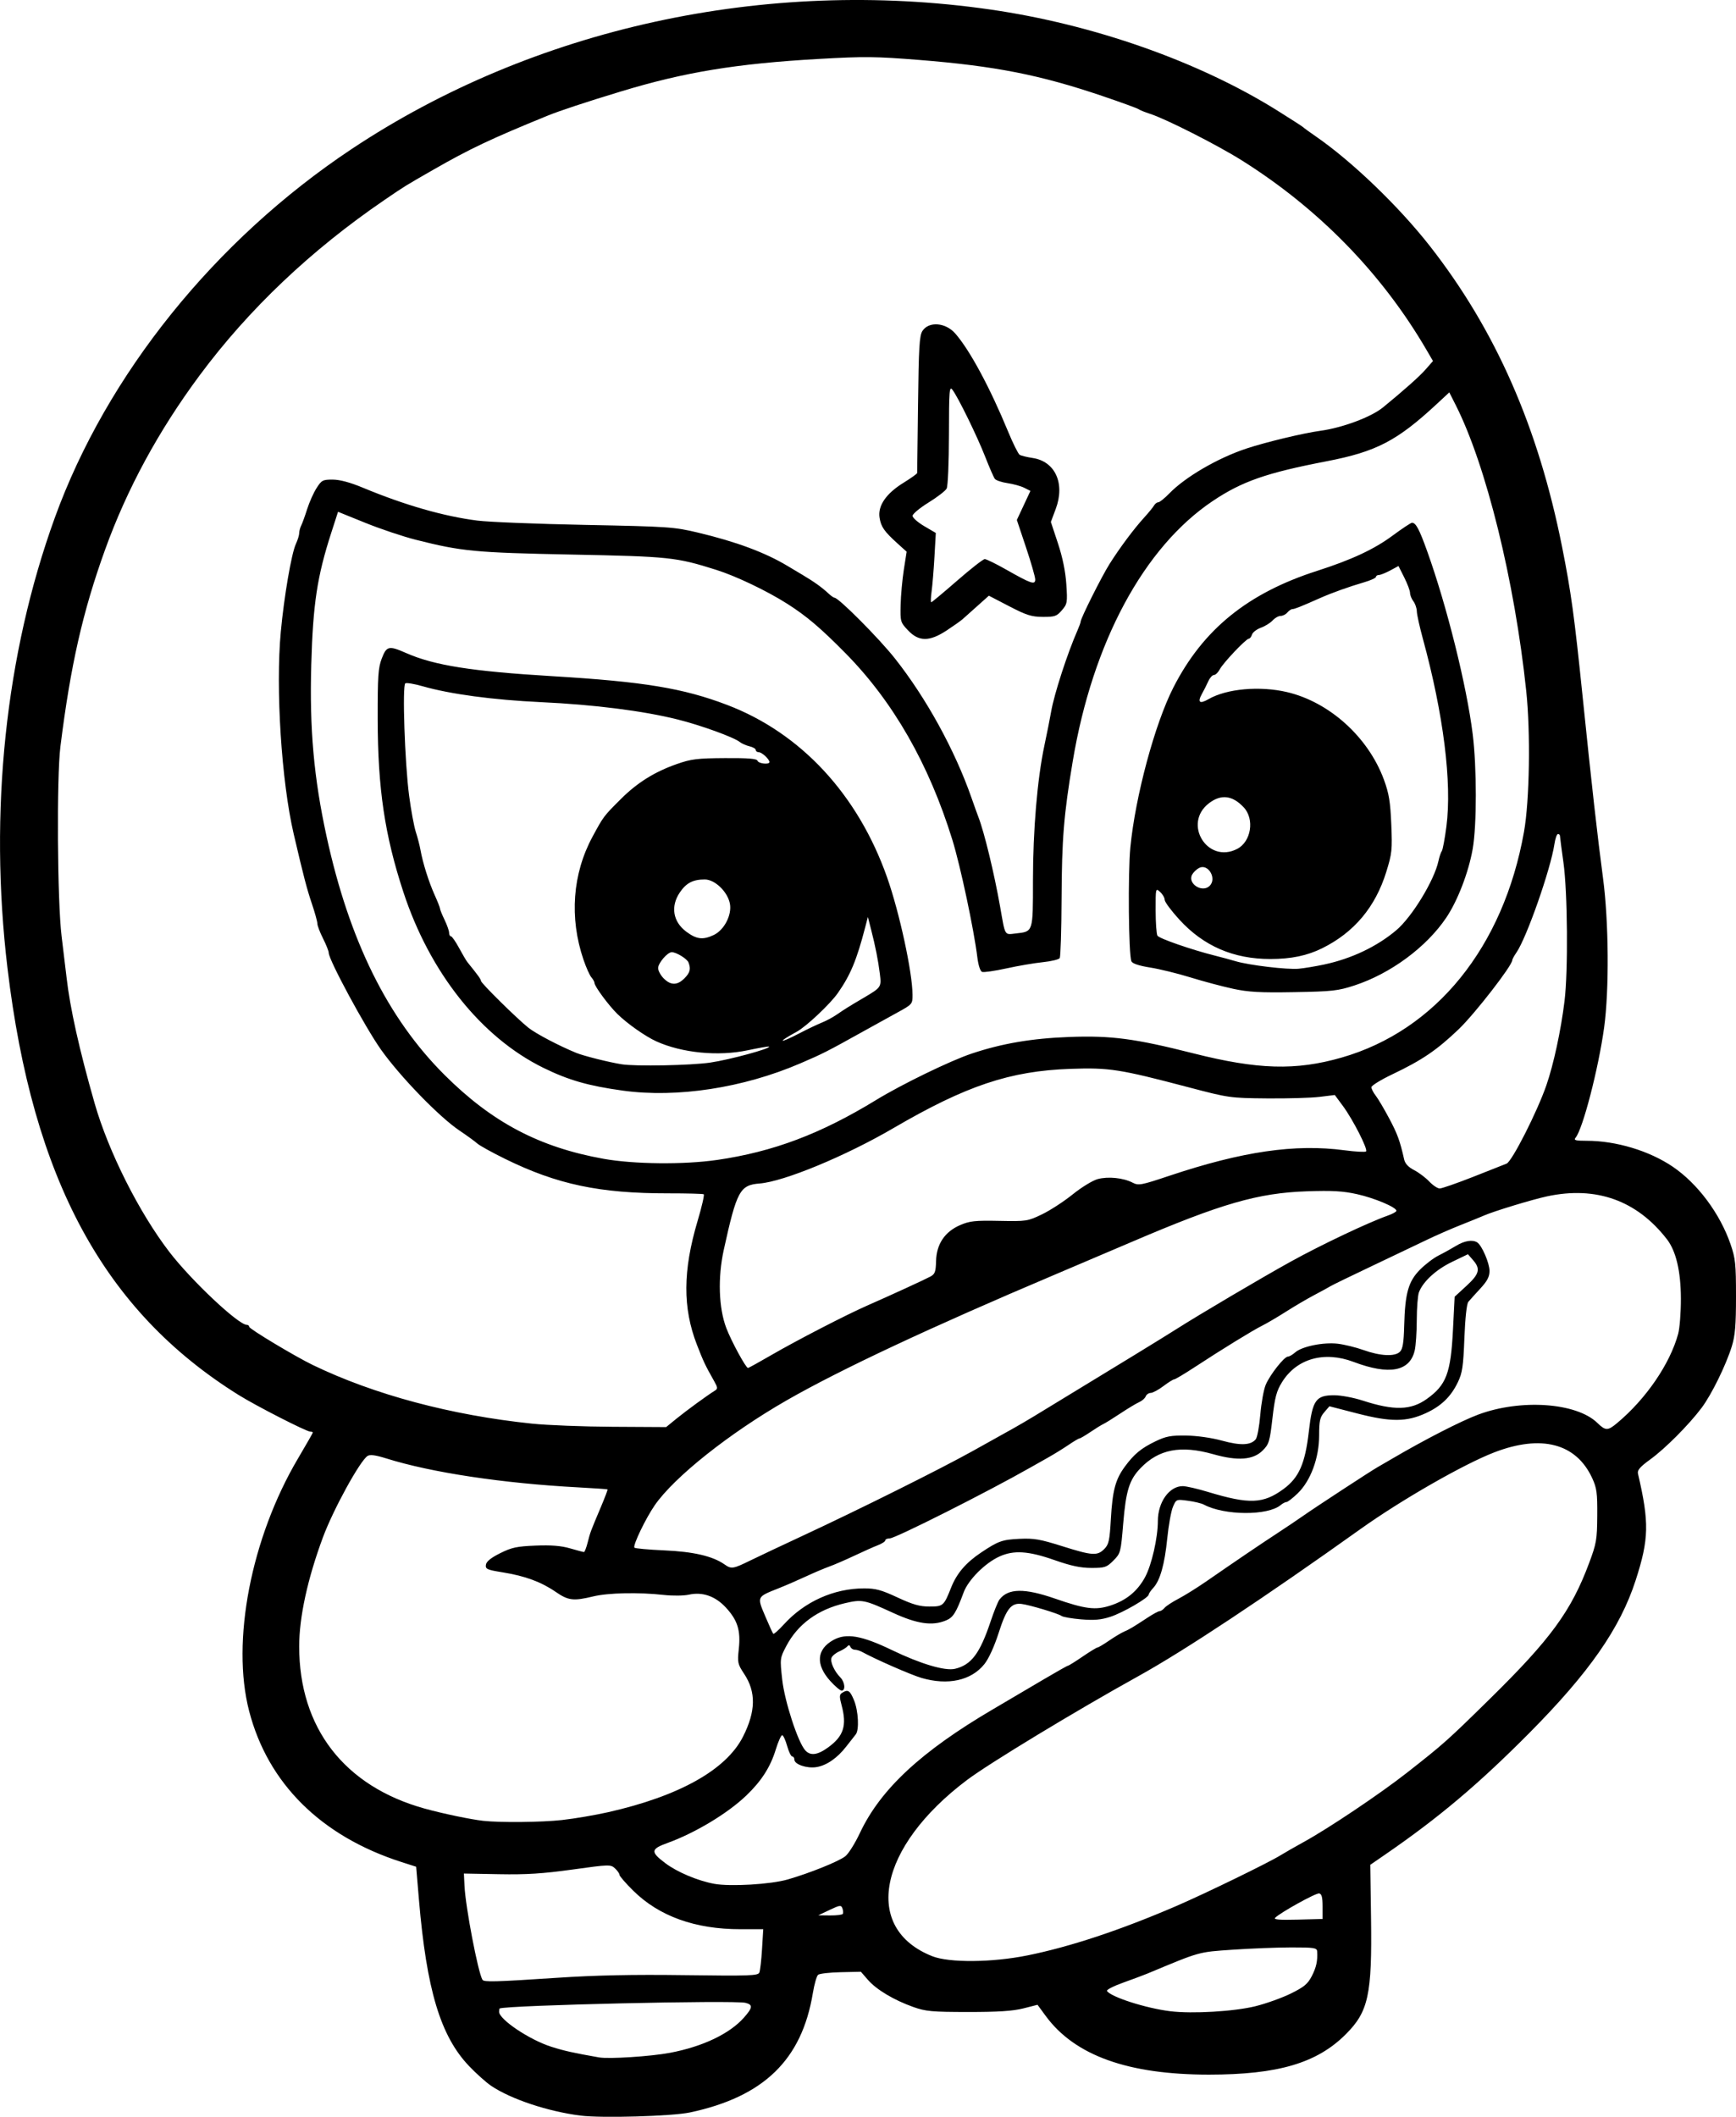 <?xml version="1.0" encoding="UTF-8" standalone="no"?>
<!-- Created with Inkscape (http://www.inkscape.org/) -->

<svg
   width="202.195mm"
   height="246.496mm"
   viewBox="0 0 202.195 246.496"
   version="1.1"
   id="svg5"
   xml:space="preserve"
   xmlns="http://www.w3.org/2000/svg"
   xmlns:svg="http://www.w3.org/2000/svg"><defs
     id="defs2" /><g
     id="layer1"
     transform="translate(11.623,-34.017)"><path
       style="fill:#000000;stroke-width:0.265"
       d="m 55.992,280.371 c -3.808,-0.484 -8.102,-1.914 -10.411,-3.468 -0.582,-0.392 -1.745,-1.434 -2.585,-2.316 -3.315,-3.483 -4.935,-8.867 -5.824,-19.359 l -0.325,-3.836 -1.719,-0.552 c -9.352,-3.005 -15.546,-9.142 -17.733,-17.572 -2.107,-8.119 0.229,-20.183 5.695,-29.423 0.947,-1.601 1.723,-2.959 1.723,-3.016 0,-0.057 -0.134,-0.104 -0.298,-0.104 -0.448,0 -6.319,-3.003 -8.362,-4.278 -15.669,-9.774 -23.966,-25.099 -26.905,-49.697 -2.174,-18.195 -0.243,-36.566 5.512,-52.442 C 0.803,77.631 13.415,61.964 29.309,51.387 50.5,37.285 77.525,31.371 103.657,35.117 c 12.026,1.724 24.302,6.037 33.471,11.76 1.6,0.999 2.969,1.882 3.042,1.962 0.073,0.08 0.728,0.556 1.455,1.057 4.201,2.893 9.668,8.146 13.286,12.766 7.651,9.771 12.624,21.076 15.398,35.006 1.052,5.28 1.431,8.043 2.398,17.462 1.055,10.282 1.727,16.253 2.38,21.167 0.668,5.024 0.725,13.044 0.124,17.387 -0.663,4.791 -2.479,11.797 -3.322,12.813 -0.246,0.296 -0.017,0.36 1.298,0.36 3.417,0 7.297,1.17 10.023,3.022 2.899,1.969 5.497,5.454 6.725,9.016 0.571,1.656 0.638,2.299 0.638,6.085 -1.5e-4,3.358 -0.101,4.559 -0.486,5.807 -0.679,2.2 -2.371,5.644 -3.53,7.183 -1.486,1.973 -4.238,4.735 -5.971,5.991 -1.192,0.864 -1.525,1.25 -1.431,1.656 1.328,5.703 1.286,7.615 -0.275,12.435 -1.803,5.568 -5.407,10.74 -12.377,17.762 -5.919,5.963 -10.541,9.859 -16.808,14.17 l -1.72,1.183 0.088,6.197 c 0.126,8.937 -0.299,10.894 -2.939,13.535 -3.361,3.361 -7.896,4.699 -15.934,4.7 -9.439,10e-4 -15.635,-2.225 -19.018,-6.834 l -0.953,-1.298 -1.657,0.421 c -1.216,0.309 -2.925,0.42 -6.419,0.418 -4.229,-0.003 -4.946,-0.069 -6.4,-0.586 -2.248,-0.799 -4.288,-2.019 -5.272,-3.151 l -0.825,-0.949 -2.341,0.052 c -1.288,0.028 -2.477,0.164 -2.642,0.302 -0.166,0.138 -0.441,1.097 -0.612,2.133 -1.282,7.766 -5.718,12.071 -14.319,13.898 -2.075,0.441 -10.29,0.677 -12.74,0.365 z m 10.418,-7.311 c 3.834,-0.727 6.968,-2.225 8.638,-4.127 1.003,-1.142 1.034,-1.473 0.159,-1.693 -1.325,-0.332 -27.781,0.275 -28.634,0.657 -0.036,0.016 -0.066,0.186 -0.066,0.377 0,0.901 3.536,3.271 6.092,4.083 1.493,0.474 2.518,0.703 5.55,1.237 1.15,0.202 6.046,-0.114 8.26,-0.535 z m 68.204,-5.43 c 1.237,-0.307 3.088,-0.97 4.113,-1.475 1.531,-0.754 1.966,-1.115 2.433,-2.02 0.533,-1.033 0.696,-1.787 0.627,-2.888 -0.026,-0.412 -0.357,-0.463 -3.006,-0.46 -1.637,10e-4 -4.703,0.121 -6.813,0.265 -4.058,0.278 -3.747,0.191 -9.922,2.769 -0.437,0.182 -1.714,0.66 -2.839,1.062 -1.125,0.402 -1.979,0.838 -1.897,0.97 0.434,0.703 4.54,2.019 7.382,2.366 2.578,0.315 7.441,0.026 9.922,-0.588 z m -81.407,-3.303 c 4.573,-0.304 8.829,-0.393 14.921,-0.312 7.568,0.1 8.542,0.066 8.693,-0.303 0.094,-0.229 0.234,-1.458 0.311,-2.731 l 0.141,-2.315 h -2.654 c -5.279,0 -9.47,-1.505 -12.486,-4.484 -0.881,-0.87 -1.602,-1.701 -1.602,-1.846 0,-0.145 -0.234,-0.482 -0.521,-0.749 -0.505,-0.471 -0.652,-0.467 -4.961,0.132 -3.44,0.478 -5.364,0.6 -8.541,0.541 l -4.101,-0.076 0.072,1.455 c 0.123,2.476 1.571,10.041 2.09,10.914 0.169,0.285 1.448,0.251 8.638,-0.226 z m 54.817,-2.605 c 5.009,-1.013 10.819,-2.939 17.33,-5.743 3.38,-1.456 10.734,-5.034 12.171,-5.922 0.509,-0.315 1.726,-1.011 2.704,-1.548 2.875,-1.578 8.875,-5.602 11.98,-8.036 4.327,-3.391 4.721,-3.742 9.729,-8.663 7.04,-6.918 9.435,-10.192 11.512,-15.743 0.869,-2.322 0.942,-2.746 0.963,-5.556 0.019,-2.644 -0.058,-3.216 -0.587,-4.366 -1.868,-4.058 -5.926,-5.122 -11.43,-2.996 -3.554,1.373 -10.811,5.533 -15.551,8.914 -11.247,8.024 -20.539,14.177 -25.856,17.122 -7.259,4.021 -17.399,10.164 -19.976,12.102 -10.365,7.794 -12.238,17.287 -4.051,20.525 1.971,0.78 6.961,0.739 11.062,-0.091 z m 34.396,-5.698 c 0,-1.081 -0.101,-1.47 -0.397,-1.525 -0.376,-0.07 -4.502,2.214 -5.124,2.836 -0.213,0.213 0.493,0.272 2.615,0.216 l 2.907,-0.076 z m -55.876,0.856 c 0.063,-0.109 0.04,-0.398 -0.051,-0.642 -0.15,-0.402 -0.289,-0.385 -1.488,0.183 l -1.323,0.627 1.373,0.015 c 0.755,0.008 1.425,-0.074 1.488,-0.183 z m -6.429,-4.003 c 2.574,-0.742 5.95,-2.102 6.715,-2.704 0.373,-0.293 1.136,-1.509 1.697,-2.701 2.403,-5.111 7.137,-9.512 15.529,-14.433 3.069,-1.8 2.743,-1.608 5.88,-3.464 1.488,-0.88 2.769,-1.601 2.847,-1.601 0.078,0 0.84,-0.476 1.693,-1.058 0.853,-0.582 1.634,-1.058 1.735,-1.058 0.102,0 0.703,-0.357 1.337,-0.793 0.634,-0.436 1.429,-0.912 1.767,-1.058 0.645,-0.278 0.959,-0.465 2.775,-1.655 0.611,-0.4 1.223,-0.728 1.361,-0.728 0.138,0 0.392,-0.17 0.564,-0.378 0.172,-0.208 0.9,-0.685 1.617,-1.059 0.717,-0.375 2.168,-1.28 3.225,-2.011 3.417,-2.365 6.312,-4.329 8.239,-5.587 1.036,-0.677 2.42,-1.607 3.075,-2.067 1.415,-0.994 7.829,-5.188 8.63,-5.644 0.308,-0.175 1.068,-0.616 1.688,-0.98 3.805,-2.232 8.042,-4.404 10.054,-5.155 4.951,-1.847 11.441,-1.397 13.875,0.962 0.964,0.934 1.211,0.937 2.303,0.026 3.362,-2.804 6.153,-6.878 7.113,-10.385 0.179,-0.655 0.323,-2.5 0.319,-4.101 -0.008,-3.183 -0.565,-5.551 -1.632,-6.927 -3.504,-4.521 -8.239,-6.214 -13.958,-4.99 -1.732,0.371 -6.26,1.75 -7.359,2.242 -0.291,0.13 -1.482,0.614 -2.646,1.075 -1.164,0.461 -2.95,1.242 -3.969,1.735 -1.019,0.493 -3.876,1.855 -6.35,3.028 -2.474,1.172 -4.677,2.243 -4.895,2.38 -0.218,0.137 -1.062,0.598 -1.875,1.025 -0.813,0.427 -2.301,1.3 -3.307,1.94 -1.006,0.64 -2.246,1.369 -2.755,1.62 -1.072,0.529 -4.724,2.773 -7.869,4.835 -1.199,0.786 -2.279,1.43 -2.4,1.43 -0.121,0 -0.688,0.354 -1.259,0.786 -0.572,0.433 -1.235,0.79 -1.474,0.794 -0.239,0.004 -0.504,0.188 -0.589,0.408 -0.085,0.22 -0.425,0.519 -0.756,0.664 -0.331,0.145 -1.316,0.738 -2.19,1.317 -0.873,0.58 -1.766,1.134 -1.984,1.232 -0.218,0.098 -0.895,0.516 -1.503,0.928 -0.608,0.412 -1.182,0.749 -1.275,0.749 -0.093,0 -0.667,0.339 -1.275,0.754 -0.608,0.415 -1.701,1.089 -2.429,1.498 -0.728,0.409 -1.621,0.913 -1.984,1.12 -4.955,2.822 -15.764,8.269 -16.409,8.269 -0.289,0 -0.525,0.105 -0.525,0.232 0,0.128 -0.387,0.381 -0.86,0.563 -0.473,0.182 -1.708,0.732 -2.744,1.222 -1.036,0.49 -2.346,1.056 -2.91,1.258 -0.565,0.202 -1.801,0.726 -2.747,1.165 -0.946,0.439 -2.375,1.058 -3.175,1.375 -2.54,1.006 -2.515,0.956 -1.561,3.211 0.455,1.074 0.882,2.012 0.95,2.084 0.068,0.072 0.62,-0.416 1.227,-1.085 2.419,-2.664 5.824,-4.196 9.346,-4.203 1.348,-0.003 2.017,0.179 3.897,1.055 1.767,0.824 2.586,1.058 3.698,1.058 1.627,0 1.698,-0.062 2.554,-2.22 0.654,-1.648 1.713,-2.884 3.489,-4.07 1.998,-1.335 2.455,-1.498 4.446,-1.593 1.7,-0.081 2.414,0.041 4.983,0.851 3.519,1.11 4.098,1.15 4.909,0.339 0.533,-0.533 0.627,-0.961 0.774,-3.506 0.192,-3.325 0.529,-4.594 1.616,-6.077 1.078,-1.472 1.91,-2.16 3.586,-2.966 1.22,-0.587 1.784,-0.692 3.572,-0.667 1.262,0.018 2.959,0.259 4.184,0.595 2.147,0.589 3.333,0.541 3.914,-0.16 0.178,-0.214 0.417,-1.503 0.532,-2.864 0.115,-1.361 0.397,-2.926 0.627,-3.476 0.487,-1.166 2.16,-3.291 2.59,-3.291 0.163,0 0.542,-0.219 0.842,-0.486 0.784,-0.698 3.291,-1.209 4.962,-1.012 0.773,0.091 2.12,0.422 2.993,0.734 1.974,0.706 3.662,0.786 4.248,0.201 0.328,-0.328 0.446,-1.049 0.498,-3.043 0.098,-3.772 0.485,-5.148 1.835,-6.513 0.613,-0.62 1.585,-1.361 2.161,-1.648 0.576,-0.287 1.491,-0.793 2.034,-1.124 0.994,-0.607 1.938,-0.759 2.483,-0.4 0.542,0.357 1.425,2.411 1.425,3.315 0,0.677 -0.261,1.175 -1.08,2.061 -0.594,0.643 -1.219,1.335 -1.389,1.54 -0.188,0.225 -0.368,1.891 -0.459,4.233 -0.128,3.309 -0.238,4.045 -0.765,5.136 -0.812,1.682 -1.937,2.768 -3.714,3.587 -2.251,1.038 -4.094,1.048 -7.98,0.045 l -3.261,-0.842 -0.598,0.695 c -0.507,0.589 -0.598,1 -0.598,2.697 0,2.621 -0.991,5.298 -2.501,6.751 -0.575,0.554 -1.161,1.007 -1.302,1.007 -0.141,0 -0.445,0.158 -0.674,0.351 -1.496,1.258 -6.559,1.229 -8.952,-0.052 -0.276,-0.148 -1.113,-0.35 -1.86,-0.449 -1.351,-0.179 -1.359,-0.176 -1.74,0.712 -0.21,0.491 -0.508,2.143 -0.662,3.671 -0.305,3.039 -0.837,4.915 -1.636,5.773 -0.284,0.305 -0.518,0.649 -0.519,0.764 -0.004,0.379 -3.01,2.124 -4.472,2.596 -1.099,0.355 -1.892,0.423 -3.412,0.295 -1.09,-0.092 -2.112,-0.27 -2.273,-0.395 -0.35,-0.274 -3.724,-1.286 -4.66,-1.399 -1.203,-0.144 -1.765,0.562 -2.656,3.346 -0.513,1.6 -1.161,3.022 -1.669,3.659 -1.528,1.915 -4.249,2.512 -7.331,1.61 -1.217,-0.356 -5.381,-2.179 -6.924,-3.03 -0.253,-0.139 -0.63,-0.254 -0.838,-0.254 -0.208,0 -0.439,-0.149 -0.513,-0.331 -0.089,-0.219 -0.208,-0.239 -0.353,-0.061 -0.12,0.148 -0.549,0.415 -0.954,0.593 -0.404,0.178 -0.807,0.511 -0.895,0.74 -0.177,0.462 0.321,1.565 1.035,2.292 0.526,0.535 0.622,1.529 0.148,1.529 -0.173,0 -0.768,-0.5 -1.321,-1.112 -1.74,-1.923 -1.607,-3.699 0.358,-4.784 1.504,-0.831 3.303,-0.519 6.834,1.184 3.334,1.607 6.167,2.447 7.328,2.173 1.901,-0.45 2.903,-1.784 4.154,-5.53 0.389,-1.164 0.852,-2.306 1.029,-2.536 1.01,-1.317 2.901,-1.348 6.473,-0.107 3.529,1.226 4.715,1.373 6.464,0.801 1.837,-0.601 3.123,-1.655 4.012,-3.287 0.77,-1.414 1.497,-4.594 1.497,-6.544 0,-2.205 1.328,-4.069 2.899,-4.069 0.391,0 1.715,0.304 2.941,0.675 4.812,1.457 6.433,1.395 8.796,-0.34 1.803,-1.324 2.519,-2.952 2.951,-6.715 0.418,-3.642 0.813,-4.204 2.956,-4.204 0.77,0 2.268,0.281 3.327,0.625 3.629,1.178 5.599,1.129 7.44,-0.183 2.29,-1.631 2.807,-2.997 3.064,-8.096 l 0.193,-3.817 1.369,-1.259 c 1.517,-1.395 1.667,-1.979 0.774,-3.006 l -0.595,-0.684 -1.855,0.893 c -1.859,0.895 -3.377,2.289 -3.851,3.535 -0.136,0.357 -0.25,1.802 -0.253,3.212 -0.003,1.409 -0.111,3.015 -0.24,3.568 -0.569,2.449 -2.966,2.898 -7.115,1.332 -3.434,-1.297 -6.644,-0.388 -8.345,2.364 -0.639,1.033 -0.83,1.755 -1.11,4.2 -0.312,2.715 -0.403,3.017 -1.136,3.749 -1.106,1.106 -2.899,1.242 -5.742,0.437 -3.815,-1.08 -6.377,-0.587 -8.505,1.638 -1.288,1.346 -1.682,2.613 -1.998,6.419 -0.281,3.387 -0.306,3.481 -1.142,4.322 -0.788,0.792 -0.989,0.86 -2.557,0.86 -1.264,0 -2.378,-0.237 -4.326,-0.92 -3.022,-1.06 -4.721,-1.169 -6.389,-0.412 -1.678,0.762 -3.628,2.716 -4.171,4.18 -0.888,2.395 -1.22,2.92 -2.063,3.269 -1.595,0.661 -3.345,0.408 -6.176,-0.892 -3.332,-1.53 -3.59,-1.582 -5.587,-1.119 -3.161,0.733 -5.497,2.442 -6.837,5.001 -0.735,1.404 -0.74,1.449 -0.469,3.895 0.282,2.538 1.821,7.269 2.677,8.23 0.599,0.672 1.426,0.571 2.663,-0.326 1.817,-1.316 2.211,-2.543 1.578,-4.91 -0.273,-1.022 -0.263,-1.247 0.066,-1.455 0.676,-0.428 0.906,-0.282 1.382,0.874 0.508,1.235 0.618,3.472 0.195,3.976 -0.147,0.176 -0.63,0.791 -1.074,1.368 -1.056,1.373 -2.304,2.24 -3.502,2.435 -1.101,0.179 -2.565,-0.317 -2.565,-0.869 0,-0.201 -0.112,-0.365 -0.249,-0.365 -0.137,0 -0.405,-0.551 -0.595,-1.225 -0.19,-0.674 -0.449,-1.24 -0.576,-1.257 -0.126,-0.017 -0.466,0.739 -0.755,1.681 -0.624,2.032 -1.666,3.656 -3.43,5.346 -2.164,2.073 -5.954,4.355 -9.157,5.515 -1.991,0.721 -2.026,1.038 -0.264,2.366 1.376,1.037 3.78,2.049 5.701,2.4 1.866,0.341 6.567,0.062 8.536,-0.506 z m -26.254,-6.928 c 1.413,-0.155 3.819,-0.564 5.347,-0.909 8.279,-1.871 13.751,-4.934 15.706,-8.792 1.495,-2.951 1.537,-5.2 0.135,-7.316 -0.755,-1.14 -0.792,-1.314 -0.621,-2.914 0.229,-2.141 -0.142,-3.328 -1.5,-4.801 -1.233,-1.338 -2.738,-1.861 -4.329,-1.505 -0.582,0.13 -1.891,0.143 -2.91,0.03 -2.903,-0.324 -6.466,-0.251 -8.202,0.168 -2.325,0.561 -2.909,0.492 -4.377,-0.517 -1.696,-1.167 -3.569,-1.859 -6.154,-2.276 -1.862,-0.3 -2.056,-0.387 -1.984,-0.889 0.054,-0.381 0.577,-0.805 1.654,-1.343 1.345,-0.672 1.947,-0.801 4.131,-0.889 1.828,-0.073 2.974,0.019 4.022,0.324 0.806,0.234 1.532,0.426 1.614,0.426 0.081,0 0.276,-0.506 0.433,-1.124 0.307,-1.209 0.306,-1.206 1.548,-4.147 0.456,-1.08 0.8,-1.99 0.765,-2.022 -0.035,-0.032 -1.553,-0.137 -3.372,-0.234 -8.82,-0.469 -17.146,-1.724 -22.426,-3.381 -1.214,-0.381 -1.86,-0.467 -2.149,-0.284 -0.883,0.557 -3.994,6.224 -5.201,9.473 -1.792,4.827 -2.768,9.306 -2.768,12.706 0,9.493 5.254,16.287 14.602,18.883 2.111,0.586 5.367,1.267 6.829,1.429 2.004,0.222 6.765,0.173 9.205,-0.094 z m 21.935,-30.232 c 0.99,-0.484 3.701,-1.764 6.025,-2.844 6.651,-3.093 16.093,-7.797 19.853,-9.892 1.892,-1.054 3.975,-2.215 4.63,-2.58 0.655,-0.365 1.786,-1.026 2.514,-1.469 10.671,-6.491 14.884,-9.069 16.536,-10.119 2.834,-1.8 9.948,-5.998 13.373,-7.892 3.518,-1.945 9.049,-4.567 11.3,-5.357 0.546,-0.192 0.992,-0.441 0.992,-0.555 0,-0.408 -2.552,-1.485 -4.591,-1.937 -1.635,-0.362 -2.874,-0.433 -5.821,-0.333 -5.699,0.193 -9.961,1.422 -20.379,5.878 -2.492,1.066 -6.555,2.795 -9.029,3.843 -14.487,6.137 -24.922,11.027 -31.165,14.604 -6.707,3.843 -13.14,8.957 -15.406,12.246 -1.061,1.541 -2.546,4.633 -2.365,4.925 0.057,0.093 1.626,0.236 3.486,0.318 3.409,0.15 5.637,0.669 7.014,1.634 0.802,0.562 0.979,0.535 3.033,-0.47 z m -8.612,-16.516 c 1.158,-0.942 3.604,-2.726 4.46,-3.252 0.347,-0.214 0.336,-0.352 -0.091,-1.109 -1.051,-1.863 -1.237,-2.256 -2.004,-4.231 -1.669,-4.298 -1.645,-8.628 0.082,-14.432 0.488,-1.64 0.807,-3.031 0.709,-3.092 -0.098,-0.06 -1.958,-0.108 -4.133,-0.107 -8,0.007 -12.933,-1.035 -18.992,-4.009 -1.518,-0.745 -2.983,-1.555 -3.254,-1.801 -0.272,-0.245 -1.204,-0.922 -2.072,-1.504 -2.339,-1.569 -6.882,-6.25 -9.124,-9.401 -1.836,-2.581 -6.1,-10.471 -6.1,-11.287 0,-0.2 -0.298,-0.951 -0.661,-1.669 -0.364,-0.718 -0.661,-1.498 -0.661,-1.733 0,-0.235 -0.289,-1.281 -0.642,-2.324 -0.587,-1.734 -0.965,-3.185 -2.115,-8.114 -1.427,-6.12 -2.118,-16.936 -1.504,-23.547 0.382,-4.115 1.242,-9.124 1.756,-10.228 0.213,-0.459 0.388,-1.026 0.388,-1.26 0,-0.235 0.105,-0.633 0.233,-0.886 0.128,-0.253 0.44,-1.114 0.693,-1.915 0.253,-0.8 0.746,-1.902 1.094,-2.447 0.587,-0.919 0.725,-0.992 1.886,-0.988 0.826,0.003 2.019,0.323 3.502,0.94 4.891,2.035 9.439,3.34 13.361,3.835 1.31,0.165 6.965,0.391 12.568,0.501 9.699,0.191 10.326,0.234 13.097,0.894 4.463,1.063 7.835,2.317 10.451,3.889 0.218,0.131 0.992,0.593 1.72,1.026 1.406,0.837 2.266,1.454 3.074,2.206 0.274,0.255 0.574,0.463 0.668,0.463 0.478,0 5.177,4.721 7.031,7.065 3.654,4.619 6.976,10.66 8.919,16.219 0.331,0.946 0.694,1.958 0.808,2.249 0.677,1.734 1.847,6.563 2.532,10.451 0.616,3.497 0.477,3.263 1.845,3.109 2.015,-0.227 1.98,-0.117 1.98,-6.147 0,-5.882 0.507,-11.862 1.334,-15.747 0.295,-1.382 0.647,-3.155 0.783,-3.94 0.356,-2.049 1.892,-6.78 3.072,-9.462 0.202,-0.459 0.367,-0.916 0.367,-1.016 0,-0.375 2.434,-5.236 3.351,-6.691 1.191,-1.892 2.848,-4.113 4.057,-5.439 0.509,-0.559 1.021,-1.184 1.138,-1.39 0.116,-0.205 0.339,-0.374 0.494,-0.374 0.155,0 0.728,-0.459 1.272,-1.019 1.875,-1.932 5.654,-4.133 9.003,-5.242 2.254,-0.747 6.63,-1.797 8.599,-2.064 2.567,-0.348 5.923,-1.6 7.294,-2.721 2.479,-2.028 4.239,-3.594 4.955,-4.41 l 0.872,-0.993 -0.718,-1.234 c -5.182,-8.911 -12.545,-16.473 -21.544,-22.127 -2.867,-1.801 -8.856,-4.839 -10.703,-5.429 -0.582,-0.186 -1.177,-0.427 -1.323,-0.535 -0.146,-0.108 -2.051,-0.802 -4.233,-1.541 -7.261,-2.46 -12.473,-3.485 -21.32,-4.194 -5.058,-0.405 -6.386,-0.419 -11.642,-0.121 -9.67,0.549 -15.679,1.536 -23.13,3.799 -4.055,1.231 -7.117,2.243 -8.518,2.815 -6.591,2.69 -9.034,3.845 -13.31,6.296 -3.354,1.923 -3.267,1.869 -5.688,3.521 -8.549,5.835 -15.796,12.71 -21.512,20.408 C 6.845,84.168 3.175,90.934 0.611,98.039 -1.986,105.238 -3.403,111.485 -4.587,120.952 c -0.45,3.602 -0.359,18.064 0.139,22.093 0.225,1.819 0.483,3.962 0.573,4.763 0.404,3.582 1.495,8.477 3.273,14.684 1.614,5.635 5.175,12.716 8.707,17.314 2.555,3.325 8.035,8.483 9.013,8.483 0.157,0 0.285,0.104 0.285,0.231 0,0.241 5.353,3.455 7.408,4.448 7.143,3.45 16.099,5.844 25.532,6.827 1.746,0.182 5.975,0.347 9.398,0.366 l 6.223,0.035 z m 26.951,-91.781 c -0.884,-0.937 -0.907,-1.019 -0.86,-2.977 0.026,-1.107 0.195,-2.951 0.374,-4.097 l 0.326,-2.083 -1.06,-0.959 c -1.558,-1.41 -1.925,-1.937 -2.095,-3.007 -0.219,-1.379 0.761,-2.81 2.774,-4.053 0.879,-0.543 1.603,-1.059 1.607,-1.148 0.005,-0.088 0.051,-3.703 0.102,-8.032 0.079,-6.64 0.159,-7.972 0.514,-8.514 0.748,-1.141 2.7,-0.983 3.827,0.309 1.697,1.946 4.031,6.28 6.155,11.429 0.566,1.373 1.17,2.583 1.341,2.689 0.171,0.106 0.85,0.273 1.508,0.372 2.635,0.395 3.801,2.967 2.69,5.937 l -0.565,1.51 0.825,2.494 c 0.541,1.636 0.876,3.272 0.975,4.755 0.142,2.143 0.115,2.302 -0.519,3.038 -0.6,0.697 -0.827,0.776 -2.216,0.769 -1.317,-0.007 -1.901,-0.191 -3.917,-1.238 l -2.369,-1.23 -1.335,1.194 c -0.734,0.656 -1.514,1.352 -1.732,1.547 -0.218,0.194 -1.049,0.782 -1.846,1.306 -2.01,1.321 -3.249,1.318 -4.502,-0.011 z m 5.719,-5.783 c 1.583,-1.382 3.031,-2.513 3.218,-2.514 0.187,-5.3e-4 1.292,0.539 2.455,1.199 2.95,1.674 3.423,1.836 3.423,1.17 0,-0.29 -0.481,-1.967 -1.07,-3.727 l -1.07,-3.2 0.791,-1.691 0.791,-1.691 -0.714,-0.362 c -0.393,-0.199 -1.27,-0.443 -1.949,-0.542 -0.679,-0.099 -1.345,-0.323 -1.479,-0.497 -0.134,-0.175 -0.639,-1.33 -1.122,-2.567 -0.935,-2.394 -3.151,-6.926 -3.817,-7.805 -0.362,-0.478 -0.402,0.03 -0.409,5.243 -0.005,3.25 -0.122,5.984 -0.268,6.257 -0.143,0.267 -1.095,1.001 -2.117,1.631 -1.021,0.63 -1.855,1.327 -1.852,1.548 0.003,0.221 0.613,0.759 1.356,1.196 l 1.351,0.794 -0.158,2.778 c -0.087,1.528 -0.237,3.344 -0.333,4.035 -0.096,0.691 -0.115,1.257 -0.041,1.257 0.074,0 1.429,-1.131 3.013,-2.513 z m -21.659,90.185 c 3.02,-1.748 8.724,-4.693 11.176,-5.77 2.718,-1.194 6.688,-3.016 7.37,-3.383 0.532,-0.286 0.629,-0.553 0.661,-1.813 0.051,-1.973 1.02,-3.412 2.816,-4.185 1.108,-0.477 1.733,-0.544 4.545,-0.487 3.172,0.063 3.307,0.043 4.98,-0.763 0.946,-0.455 2.553,-1.5 3.572,-2.322 1.019,-0.822 2.327,-1.622 2.908,-1.779 1.213,-0.328 2.983,-0.149 4.065,0.411 0.697,0.36 0.978,0.308 4.295,-0.801 8.489,-2.838 14.639,-3.733 20.383,-2.968 1.288,0.171 2.422,0.232 2.519,0.135 0.241,-0.241 -1.534,-3.722 -2.698,-5.295 l -0.945,-1.276 -1.769,0.218 c -0.973,0.12 -3.734,0.2 -6.135,0.178 -4.302,-0.04 -4.435,-0.059 -9.128,-1.294 -8.044,-2.118 -9.228,-2.303 -13.758,-2.146 -7.039,0.244 -12.141,1.953 -20.637,6.912 -5.566,3.249 -12.745,6.218 -15.561,6.437 -2.3,0.179 -2.667,0.857 -4.178,7.726 -0.71,3.229 -0.595,6.776 0.297,9.112 0.582,1.526 2.277,4.646 2.524,4.646 0.067,0 1.282,-0.671 2.699,-1.492 z m 81.72,-20.749 c 1.874,-0.737 3.645,-1.436 3.936,-1.555 0.635,-0.259 3.575,-6.05 4.641,-9.142 0.841,-2.438 1.686,-6.362 2.107,-9.779 0.431,-3.495 0.36,-12.686 -0.124,-16.132 -0.223,-1.59 -0.406,-2.989 -0.406,-3.109 0,-0.12 -0.106,-0.219 -0.235,-0.219 -0.129,0 -0.314,0.53 -0.411,1.177 -0.438,2.921 -3.237,10.906 -4.425,12.622 -0.267,0.386 -0.486,0.788 -0.486,0.894 0,0.619 -4.352,6.227 -6.222,8.02 -2.543,2.437 -4.283,3.621 -7.735,5.262 -1.346,0.64 -2.447,1.319 -2.447,1.508 0,0.189 0.223,0.628 0.495,0.975 0.272,0.347 0.978,1.537 1.567,2.644 0.975,1.832 1.259,2.609 1.752,4.796 0.109,0.485 0.49,0.893 1.151,1.233 0.543,0.279 1.338,0.876 1.765,1.326 0.427,0.45 0.978,0.818 1.223,0.818 0.245,0 1.979,-0.603 3.853,-1.339 z m -88.04,-1.98 c 6.565,-0.955 12.088,-3.037 18.555,-6.991 2.977,-1.821 8.638,-4.57 11.112,-5.396 3.547,-1.185 7.021,-1.776 11.377,-1.937 4.887,-0.18 7.624,0.18 14.429,1.901 7.533,1.905 11.949,2.032 17.289,0.498 11.002,-3.161 18.852,-12.876 21.243,-26.29 0.648,-3.635 0.773,-11.549 0.259,-16.41 -1.358,-12.849 -4.67,-26.276 -8.206,-33.269 l -0.754,-1.491 -1.426,1.325 c -4.651,4.322 -7.073,5.583 -12.862,6.698 -7.011,1.35 -9.845,2.338 -13.254,4.62 -8.032,5.377 -14,16.465 -16.317,30.319 -1.043,6.238 -1.27,9.029 -1.299,16.007 -0.015,3.638 -0.113,6.747 -0.218,6.908 -0.105,0.161 -0.99,0.375 -1.967,0.475 -0.977,0.1 -2.887,0.426 -4.246,0.725 -1.358,0.299 -2.631,0.481 -2.829,0.406 -0.211,-0.081 -0.436,-0.773 -0.548,-1.68 -0.399,-3.26 -1.977,-10.676 -2.917,-13.713 -2.736,-8.834 -6.89,-16.084 -12.438,-21.711 -2.908,-2.949 -4.52,-4.317 -6.794,-5.766 -2.358,-1.502 -5.975,-3.228 -8.293,-3.956 -4.666,-1.466 -5.402,-1.543 -16.796,-1.77 -11.296,-0.224 -12.797,-0.367 -18.165,-1.723 -1.478,-0.373 -4.121,-1.259 -5.873,-1.968 l -3.187,-1.289 -0.783,2.422 c -1.651,5.11 -2.134,8.295 -2.335,15.387 -0.211,7.46 0.299,13.18 1.78,19.976 2.65,12.157 7.106,21.17 13.736,27.783 5.545,5.531 11.048,8.432 18.543,9.776 3.517,0.631 9.353,0.689 13.182,0.132 z m -10.946,-8.076 c -4.014,-0.552 -6.328,-1.215 -9.26,-2.653 -7.232,-3.548 -13.232,-11.079 -16.313,-20.479 -2.172,-6.626 -2.974,-12.02 -2.988,-20.108 -0.009,-5.019 0.056,-5.994 0.473,-7.078 0.565,-1.468 0.823,-1.525 2.854,-0.631 3.257,1.434 7.641,2.126 17.032,2.689 10.615,0.636 15.243,1.398 20.367,3.356 8.571,3.275 15.201,10.426 18.602,20.064 1.437,4.071 2.952,11.06 2.963,13.666 0.005,1.101 -0.013,1.121 -1.781,2.09 -0.982,0.538 -2.798,1.541 -4.035,2.23 -4.154,2.313 -4.621,2.55 -7.276,3.69 -6.643,2.854 -14.326,4.031 -20.637,3.164 z m 10.186,-3.268 c 2.217,-0.322 7.081,-1.645 6.838,-1.86 -0.05,-0.044 -1.162,0.148 -2.472,0.426 -3.439,0.732 -7.662,0.321 -10.663,-1.036 -1.27,-0.574 -3.384,-2.061 -4.534,-3.188 -1.014,-0.994 -2.663,-3.224 -2.663,-3.602 0,-0.135 -0.163,-0.433 -0.363,-0.662 -0.2,-0.23 -0.614,-1.157 -0.922,-2.061 -1.661,-4.88 -1.283,-9.997 1.058,-14.326 1.28,-2.367 1.29,-2.38 3.298,-4.381 1.918,-1.911 3.936,-3.17 6.536,-4.078 1.662,-0.581 2.367,-0.667 5.584,-0.686 2.726,-0.016 3.711,0.065 3.792,0.31 0.113,0.337 1.389,0.477 1.389,0.153 0,-0.332 -0.874,-1.145 -1.232,-1.145 -0.196,0 -0.356,-0.117 -0.356,-0.26 0,-0.143 -0.327,-0.337 -0.728,-0.432 -0.4,-0.095 -0.906,-0.317 -1.124,-0.492 -0.699,-0.563 -4.547,-1.958 -7.276,-2.638 -4.017,-1.001 -9.693,-1.72 -15.865,-2.009 -5.618,-0.263 -10.586,-0.931 -13.834,-1.86 -0.952,-0.272 -1.848,-0.422 -1.993,-0.332 -0.367,0.227 -0.063,9.231 0.44,13.07 0.221,1.684 0.573,3.589 0.782,4.233 0.209,0.644 0.454,1.588 0.543,2.097 0.264,1.496 0.968,3.733 1.646,5.233 0.347,0.768 0.631,1.49 0.631,1.604 0,0.114 0.238,0.701 0.529,1.303 0.291,0.602 0.529,1.28 0.529,1.505 0,0.225 0.096,0.41 0.213,0.41 0.117,0 0.541,0.608 0.943,1.352 0.402,0.744 0.84,1.488 0.974,1.654 1.255,1.552 1.576,1.997 1.582,2.192 0.009,0.265 4.207,4.405 5.535,5.458 0.868,0.688 3.578,2.111 5.57,2.924 0.87,0.355 3.821,1.094 5.292,1.326 1.628,0.256 8.036,0.132 10.319,-0.2 z m 10.366,-3.404 c 0.92,-0.478 2.09,-1.036 2.599,-1.241 0.509,-0.204 1.283,-0.617 1.72,-0.917 0.963,-0.662 1.461,-0.973 3.175,-1.981 2.039,-1.199 2.072,-1.247 1.882,-2.772 -0.198,-1.592 -0.513,-3.184 -1.025,-5.184 l -0.372,-1.455 -0.309,1.191 c -0.996,3.833 -1.719,5.571 -3.193,7.673 -0.906,1.291 -3.677,3.898 -4.788,4.502 -2.348,1.279 -2.09,1.432 0.311,0.185 z m -13.396,-6.395 c 0.663,-0.663 0.776,-1.094 0.485,-1.852 -0.166,-0.432 -1.416,-1.202 -1.951,-1.202 -0.498,0 -1.589,1.272 -1.589,1.852 0,0.304 0.292,0.845 0.649,1.203 0.824,0.824 1.581,0.824 2.405,0 z m 3.426,-5.056 c 1.219,-0.579 2.125,-2.333 1.88,-3.641 -0.261,-1.391 -1.747,-2.825 -2.928,-2.825 -1.373,0 -2.153,0.404 -2.9,1.503 -1.106,1.628 -0.812,3.419 0.753,4.583 1.197,0.89 1.935,0.978 3.196,0.38 z m 60.459,6.256 c -1.237,-0.266 -3.461,-0.859 -4.942,-1.317 -1.481,-0.458 -3.592,-0.976 -4.691,-1.15 -1.3,-0.207 -2.061,-0.459 -2.18,-0.722 -0.332,-0.738 -0.42,-10.259 -0.123,-13.293 0.583,-5.949 2.852,-14.372 5.01,-18.596 3.456,-6.766 8.658,-10.986 16.738,-13.579 4.034,-1.295 6.635,-2.509 8.793,-4.105 1.114,-0.824 2.132,-1.498 2.261,-1.498 0.45,0 0.846,0.746 1.776,3.341 2.29,6.39 4.59,15.632 5.29,21.255 0.487,3.914 0.487,10.628 -9e-5,13.394 -0.477,2.712 -1.746,6.015 -3.064,7.978 -2.314,3.446 -6.505,6.542 -10.714,7.915 -1.913,0.624 -2.588,0.699 -7.011,0.777 -3.988,0.07 -5.312,-0.004 -7.144,-0.398 z m 10.646,-2.822 c 3.168,-0.674 6.13,-2.081 8.381,-3.981 1.841,-1.553 4.437,-5.813 4.921,-8.072 0.105,-0.489 0.28,-1.008 0.389,-1.154 0.109,-0.146 0.351,-1.44 0.537,-2.876 0.659,-5.093 -0.343,-13.072 -2.746,-21.862 -0.378,-1.382 -0.693,-2.811 -0.7,-3.175 -0.007,-0.364 -0.188,-0.893 -0.402,-1.175 -0.214,-0.282 -0.388,-0.719 -0.388,-0.97 0,-0.251 -0.303,-1.059 -0.673,-1.796 l -0.673,-1.339 -0.977,0.524 c -0.537,0.288 -1.128,0.524 -1.312,0.524 -0.184,0 -0.335,0.1 -0.335,0.221 0,0.122 -0.625,0.404 -1.389,0.628 -1.785,0.523 -3.754,1.228 -5.093,1.823 -2.214,0.984 -2.999,1.297 -3.249,1.297 -0.142,0 -0.407,0.179 -0.588,0.397 -0.181,0.218 -0.534,0.397 -0.785,0.397 -0.251,0 -0.67,0.237 -0.932,0.526 -0.262,0.289 -0.875,0.67 -1.363,0.847 -0.488,0.176 -0.955,0.535 -1.038,0.797 -0.083,0.262 -0.247,0.476 -0.364,0.476 -0.321,0 -2.997,2.82 -3.392,3.574 -0.19,0.362 -0.494,0.659 -0.676,0.659 -0.182,0 -0.478,0.327 -0.658,0.728 -0.18,0.4 -0.515,1.064 -0.744,1.475 -0.548,0.985 -0.265,1.208 0.774,0.607 2.107,-1.218 5.981,-1.563 9.15,-0.816 4.937,1.164 9.458,5.253 11.275,10.198 0.588,1.601 0.746,2.558 0.857,5.191 0.126,2.984 0.082,3.404 -0.587,5.556 -1.269,4.089 -3.738,7.031 -7.445,8.873 -1.752,0.87 -3.627,1.261 -6.058,1.261 -4.29,0 -7.767,-1.504 -10.587,-4.581 -0.944,-1.03 -1.716,-2.069 -1.716,-2.309 0,-0.24 -0.238,-0.652 -0.529,-0.916 -0.526,-0.476 -0.529,-0.462 -0.525,2.142 0.002,1.441 0.098,2.768 0.212,2.949 0.21,0.331 3.968,1.635 6.663,2.312 0.8,0.201 1.903,0.499 2.45,0.662 1.571,0.467 6.031,0.997 7.339,0.873 0.655,-0.062 1.993,-0.284 2.973,-0.493 z m -13.344,-9.159 c 0.866,-0.866 -0.194,-2.64 -1.242,-2.079 -0.3,0.16 -0.661,0.509 -0.803,0.774 -0.564,1.053 1.182,2.168 2.045,1.305 z m 3.205,-4.301 c 1.627,-0.842 2.04,-3.468 0.761,-4.836 -1.309,-1.4 -2.636,-1.56 -4.043,-0.487 -3.107,2.37 -0.181,7.114 3.282,5.323 z"
       id="path1965" /></g></svg>
